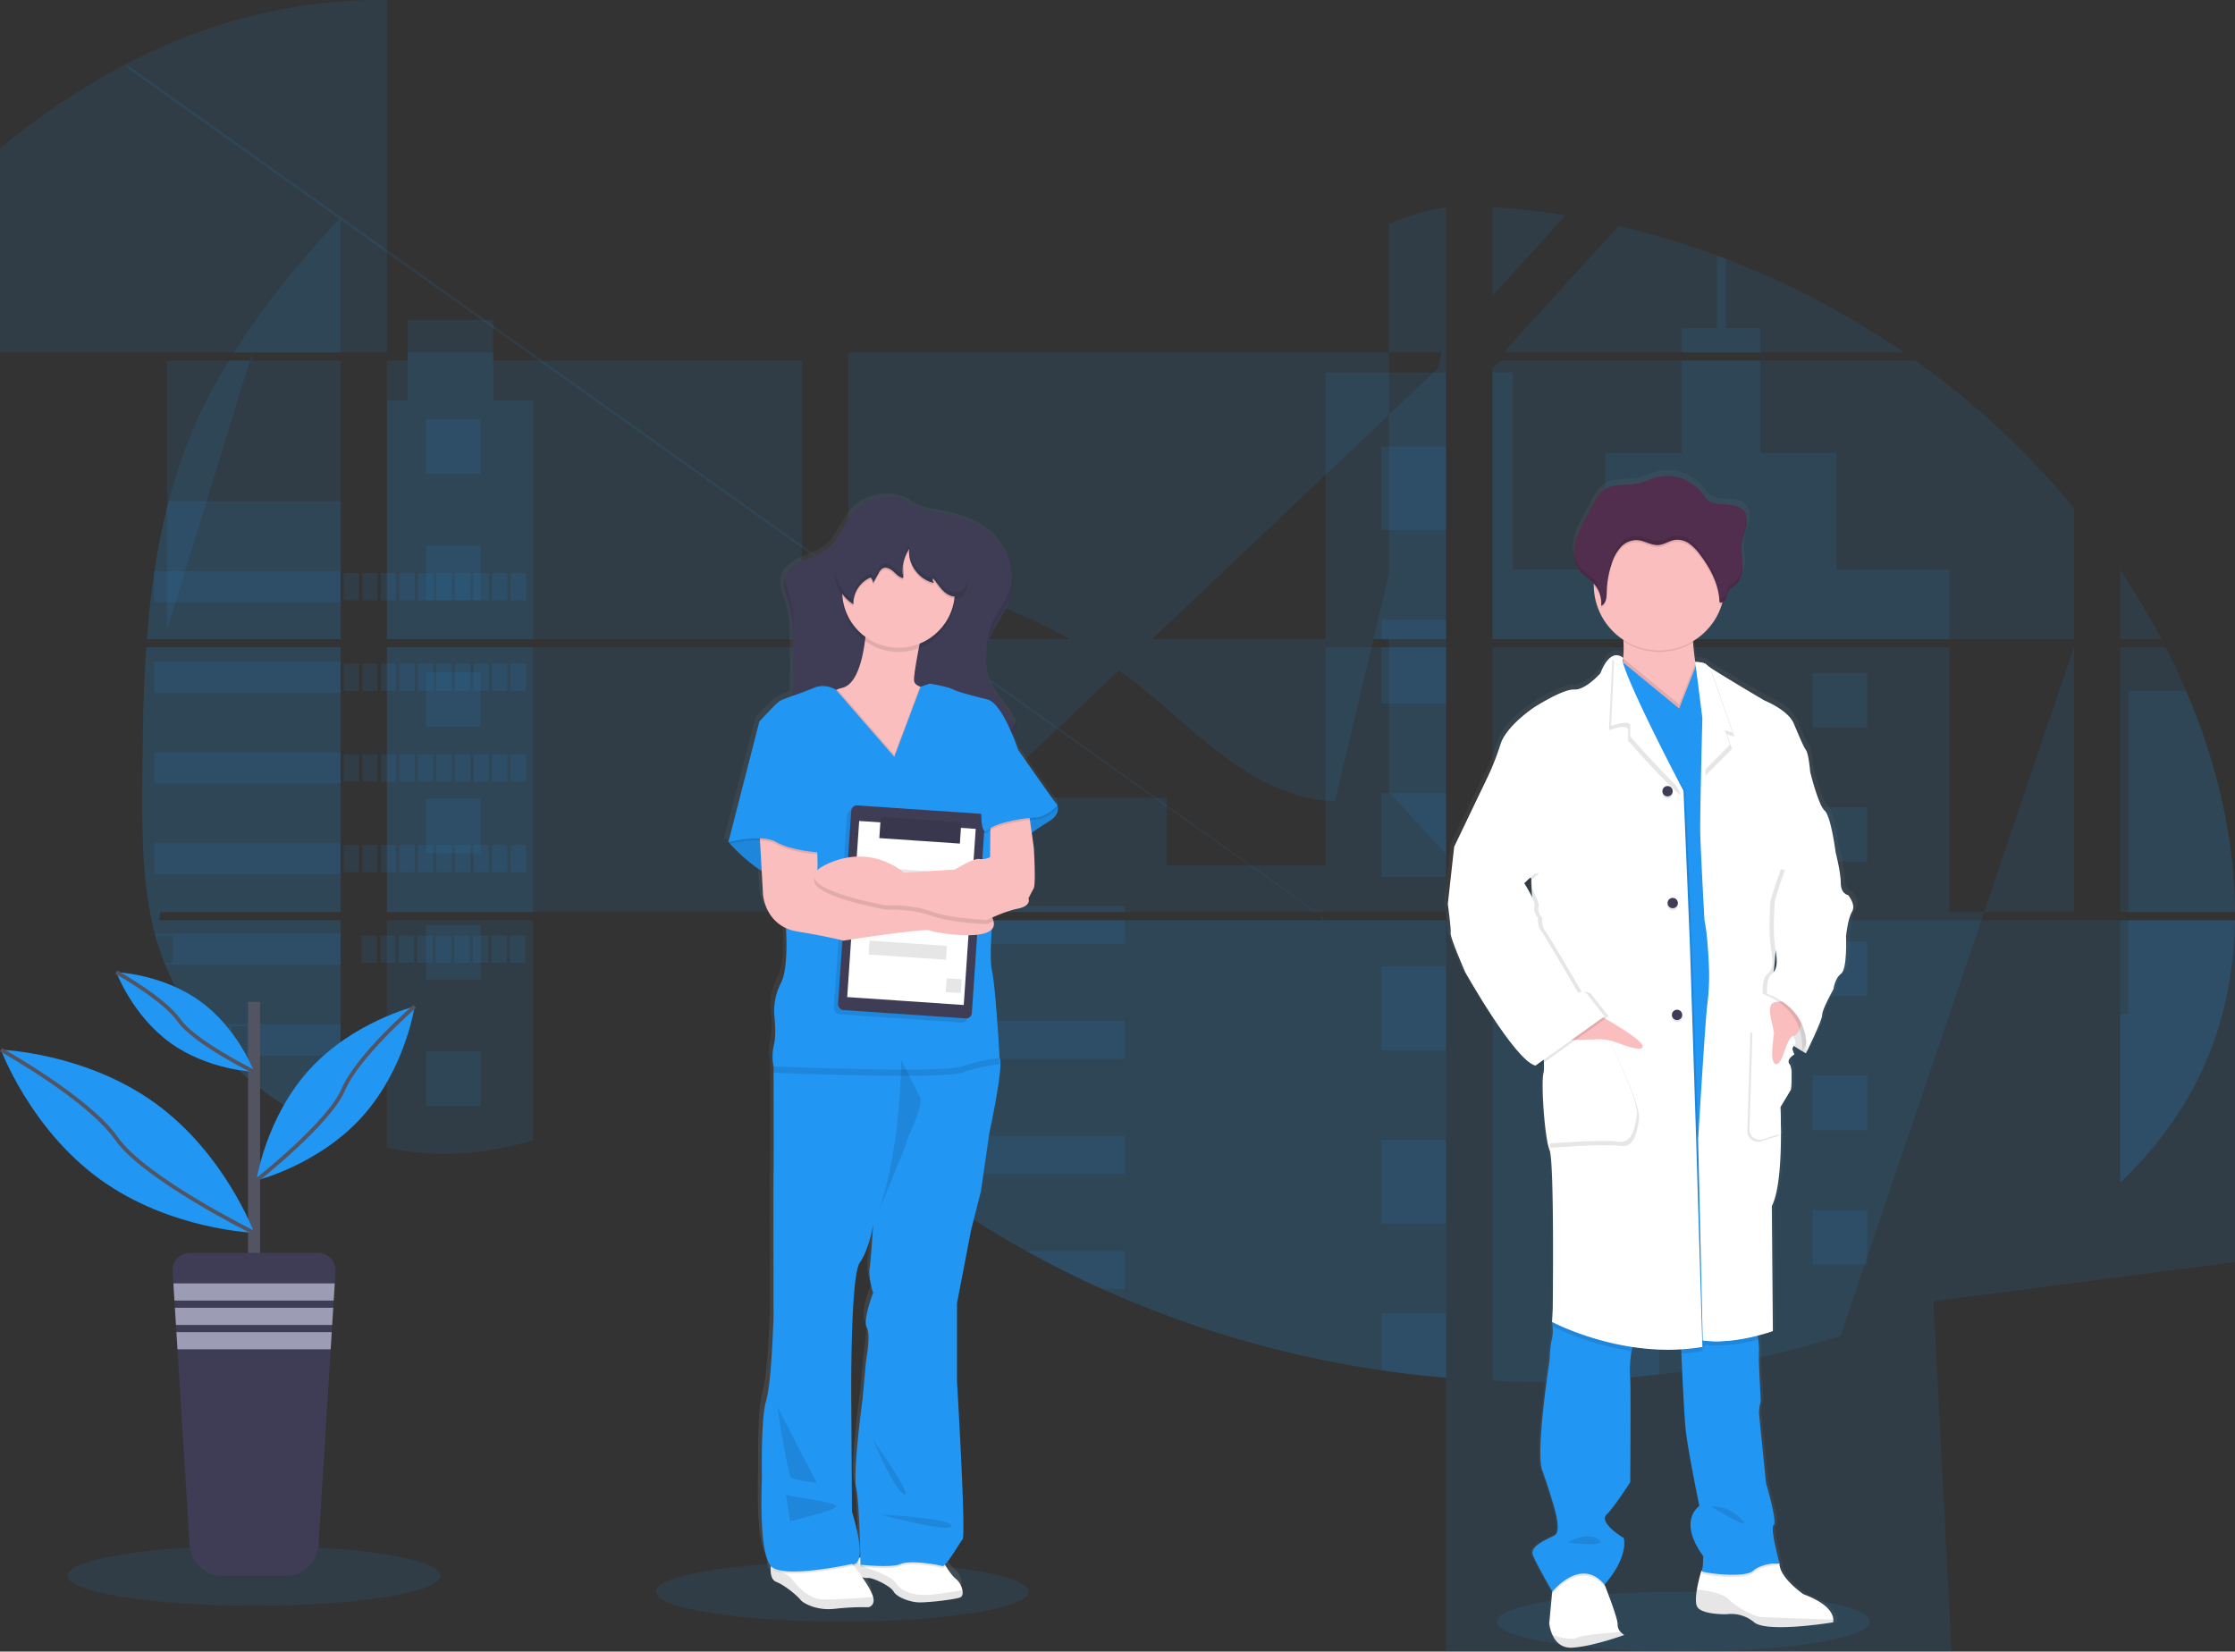 <svg width="1167.61" height="862.87" xmlns="http://www.w3.org/2000/svg" xmlns:xlink="http://www.w3.org/1999/xlink" data-name="Layer 1">
 <rect width="100%" height="100%" fill="#333333" stroke="none"/>
 <defs>
  <linearGradient y2="0" x2="0.5" y1="1" x1="0.5" id="cb66075b-2ebe-455c-893b-1def13a8d59c">
   <stop stop-opacity="0.25" stop-color="gray" offset="0"/>
   <stop stop-opacity="0.12" stop-color="gray" offset="0.54"/>
   <stop stop-opacity="0.1" stop-color="gray" offset="1"/>
  </linearGradient>
  <linearGradient xlink:href="#cb66075b-2ebe-455c-893b-1def13a8d59c" y2="264.07" x2="878.34" y1="879.41" x1="878.34" id="b7415561-023b-44da-badb-9b3453976a8a"/>
 </defs>
 <title>doctors</title>
 <g>
  <title>background</title>
  <rect fill="none" id="canvas_background" height="818" width="1317" y="-1" x="-1"/>
 </g>
 <g>
  <title>Layer 1</title>
  <path id="svg_1" opacity="0.1" fill="#2196f3" d="m76.42,338.2l101.48,0l0,138.33l-94.06,0c-0.24,1.43 -0.48,2.85 -0.75,4.28l94.81,0l0,111.54c-0.16,0 -0.32,-0.12 -0.47,-0.18q-4,-1.59 -8,-3.37c-0.57,-0.26 -1.13,-0.53 -1.71,-0.78q-4,-1.89 -8,-4c-0.93,-0.49 -1.86,-1 -2.77,-1.52a166.43,166.43 0 0 1 -39.9,-31.06c-0.35,-0.33 -0.67,-0.69 -1,-1c-1.62,-1.76 -3.21,-3.54 -4.75,-5.36c-0.58,-0.67 -1.14,-1.35 -1.71,-2c-1.82,-2.22 -3.58,-4.52 -5.28,-6.83c-0.26,-0.35 -0.5,-0.69 -0.75,-1a147.72,147.72 0 0 1 -17.2,-31.1c-0.14,-0.33 -0.27,-0.69 -0.4,-1c-1.38,-3.5 -2.63,-7.05 -3.71,-10.67c-0.46,-1.51 -0.91,-3 -1.29,-4.57c-0.14,-0.45 -0.25,-0.91 -0.37,-1.36c-5.62,-22.15 -6.27,-45.17 -6.27,-68.08q0,-4 0,-8q0.12,-14.03 0.33,-28.03q0.08,-3.6 0.15,-7.23q0.21,-9.19 0.6,-18.42c0.06,-1.7 0.14,-3.41 0.23,-5.1q0.06,-1.47 0.15,-2.94q0.27,-5.31 0.64,-10.55z"/>
  <path id="svg_2" opacity="0.1" fill="#2196f3" d="m177.9,184.18l-55.67,0a423.75,423.75 0 0 1 29.61,-40.74c8.28,-10.16 17,-20.06 26.06,-29.6l0,70.34z"/>
  <path id="svg_3" opacity="0.1" fill="#2196f3" d="m177.9,188.44l0,145.48l-101.16,0c0,-0.42 0.06,-0.85 0.1,-1.27c0.09,-1.15 0.18,-2.29 0.28,-3.44c0.1,-1.34 0.23,-2.68 0.36,-4s0.26,-2.92 0.42,-4.37s0.29,-2.92 0.45,-4.37s0.32,-2.9 0.5,-4.34s0.34,-2.9 0.54,-4.34c0.15,-1.19 0.3,-2.39 0.47,-3.59c0.23,-1.69 0.47,-3.38 0.72,-5.06c0,-0.26 0.08,-0.51 0.12,-0.76a348.93,348.93 0 0 1 7.44,-36.52a270.41,270.41 0 0 1 12.55,-37a277.87,277.87 0 0 1 18.88,-36.42l58.33,0z"/>
  <path id="svg_4" opacity="0.1" fill="#2196f3" d="m202.14,338.2l0,138.33l216.76,0l0,-138.33l-216.76,0zm216.76,142.61l0,118.8c1.24,0.25 2.46,0.5 3.69,0.71c1.65,0.32 3.31,0.61 5,0.86l1,0.14c0.66,0.11 1.33,0.2 2,0.28c1.67,0.24 3.34,0.42 5,0.58c0.78,0.08 1.59,0.14 2.38,0.21l1.93,0.14l0,0c1.05,0.08 2.09,0.14 3.13,0.18c0.64,0 1.28,0.05 1.93,0.07s1,0 1.52,0l1.89,0c0.86,0 1.72,0 2.57,0l1.1,0c0.86,0 1.72,0 2.57,-0.08l0.05,0c0.6,0 1.19,0 1.79,-0.07a4.38,4.38 0 0 0 0.51,0c0.5,0 1,0 1.48,-0.06a2.09,2.09 0 0 1 0.34,0c1.11,-0.07 2.23,-0.16 3.36,-0.26s2.2,-0.22 3.33,-0.34l2.27,-0.28a199.13,199.13 0 0 0 27.45,-5.84c20.23,-5.64 40,-13.53 60.22,-19.3c26.12,-7.45 55,-11.12 80.24,-2.05l0,-93.69l-216.75,0zm-216.75,-296.63l0,-184.16a278.53,278.53 0 0 0 -70.42,8.25c-54.89,13.79 -104.18,43.7 -146.34,81.9l0,94l227.66,0l0,4.27l-10.91,0l0,145.48l216.76,0l0,-145.48l-161.22,0l0,-4.28l-55.53,0.02zm495.23,234.42c-13.58,-0.48 -27.08,-4.77 -39.3,-11.42c-23.34,-12.69 -42,-32.31 -62.84,-48.85c-43.3,-34.47 -97,-55.28 -152.09,-60.44l0,-113.71l309.41,0l0.77,-0.81l-55.95,235.23zm28.19,-5l29.89,32.81l0,-338.07c-10.06,1.27 -18.82,4.22 -29.89,8.59l0,296.67zm29.89,512.14l0,-444.93l-63.74,0c-0.16,-0.63 -0.34,-1.27 -0.54,-1.91c0.19,0.64 0.36,1.28 0.53,1.91l-248.56,0l0,107.24c2.36,1.75 4.69,3.6 7,5.46l0,0q3.74,3.06 7.43,6.19l2.48,2.05c1.19,1 2.4,2 3.6,2.95q3.61,2.91 7.27,5.76q1.83,1.44 3.68,2.83a502.09,502.09 0 0 0 61.64,40.31c4.82,2.69 9.69,5.28 14.59,7.81q4.89,2.52 9.85,4.94q7.44,3.63 15,7s0,0 0,0a550.6,550.6 0 0 0 146,42.52q16.78,2.47 33.71,3.9l0,-90.68l1,0l-0.94,296.65zm-313.25,-440.65l0,-151.17l313.25,0l0,-145.48l-313.25,296.65zm313.25,590.39l0,-598.95l0,0l0,-138.33l0,737.28zm24.24,-230.06l0,-690.98l38.14,-41.87q-18.96,-3.13 -38.14,-4.43l0,737.28zm-24.24,460.12l0,-829.01l327.99,0l0,-138.33l-327.99,967.34zm302.68,301.88l1.07,-159.27l-279.51,0l0,-726.77a547.32,547.32 0 0 0 58.7,-0.71l0,0l0.34,0q14,-0.9 27.87,-2.56l0.21,0a512.49,512.49 0 0 0 143.23,-38.26m132,-318.93q-1.73,-4 -3.55,-8c-2.26,-5 -4.64,-9.86 -7.1,-14.71l-23.7,0l0,138.32l59.91,0c-0.05,-39.18 -9.97,-79.18 -25.56,-115.61zm-34.35,119.89l0,137c16.87,-16.17 31.14,-34.68 41.4,-55.84c12.35,-25.49 18,-53.07 18.47,-81.17l-59.87,0.01zm0,-182.92l0,36l21.48,0a391.16,391.16 0 0 0 -21.48,-36zm-206,-162.6c-1.58,-0.61 -3.17,-1.22 -4.76,-1.8a432.15,432.15 0 0 0 -51.3,-15.42l-58.38,64.06l0,0l-1.14,1.23l0.75,0.81l207.78,0a443.9,443.9 0 0 0 -92.95,-48.88zm99.05,53.15l-216.79,0l-4.26,3.89l0,141.59l37.35,0a0.05,0.05 0 0 0 0,0l0,0l266.4,0l0,-68.6a432.49,432.49 0 0 0 -82.7,-76.88z"/>
  <path id="svg_5" opacity="0.1" fill="#2196f3" d="m177.9,261.83l0,72.09l-101.16,0c0,-0.42 0.06,-0.85 0.1,-1.27c0.09,-1.15 0.18,-2.29 0.28,-3.44c0.1,-1.34 0.23,-2.68 0.36,-4s0.26,-2.92 0.42,-4.37s0.29,-2.92 0.45,-4.37s0.32,-2.9 0.5,-4.34s0.34,-2.9 0.54,-4.34c0.15,-1.19 0.3,-2.39 0.47,-3.59c0.23,-1.69 0.47,-3.38 0.72,-5.06c0,-0.26 0.08,-0.51 0.12,-0.76a348.93,348.93 0 0 1 7.44,-36.52l89.76,-0.03z"/>
  <path id="svg_6" opacity="0.1" fill="#2196f3" d="m76.42,338.2l101.48,0l0,138.33l-94.06,0c-0.24,1.43 -0.48,2.85 -0.75,4.28l94.81,0l0,111.54c-0.16,0 -0.32,-0.12 -0.47,-0.18q-4,-1.59 -8,-3.37c-0.57,-0.26 -1.13,-0.53 -1.71,-0.78q-4,-1.89 -8,-4c-0.93,-0.49 -1.86,-1 -2.77,-1.52a166.43,166.43 0 0 1 -39.9,-31.06c-0.35,-0.33 -0.67,-0.69 -1,-1c-1.62,-1.76 -3.21,-3.54 -4.75,-5.36c-0.58,-0.67 -1.14,-1.35 -1.71,-2c-1.82,-2.22 -3.58,-4.52 -5.28,-6.83c-0.26,-0.35 -0.5,-0.69 -0.75,-1a147.72,147.72 0 0 1 -17.2,-31.1c-0.14,-0.33 -0.27,-0.69 -0.4,-1c-1.38,-3.5 -2.63,-7.05 -3.71,-10.67c-0.46,-1.51 -0.91,-3 -1.29,-4.57c-0.14,-0.45 -0.25,-0.91 -0.37,-1.36c-5.62,-22.15 -6.27,-45.17 -6.27,-68.08q0,-4 0,-8q0.12,-14.03 0.33,-28.03q0.08,-3.6 0.15,-7.23q0.21,-9.19 0.6,-18.42c0.06,-1.7 0.14,-3.41 0.23,-5.1q0.06,-1.47 0.15,-2.94q0.27,-5.31 0.64,-10.55z"/>
  <polygon id="svg_7" opacity="0.1" fill="#2196f3" points="278.44 209.28 278.44 333.92 202.13 333.92 202.13 209.28 213.01 209.28 213.01 167.08 257.67 167.08 257.67 209.28 278.44 209.28"/>
  <rect id="svg_8" opacity="0.1" fill="#2196f3" height="138.33" width="76.3" y="338.19" x="202.13"/>
  <path id="svg_9" opacity="0.1" fill="#2196f3" d="m202.14,480.81l76.3,0l0,115a197.64,197.64 0 0 1 -27.45,5.83c-0.76,0.11 -1.51,0.2 -2.27,0.28c-1.12,0.13 -2.23,0.25 -3.34,0.35l-3.35,0.27l-0.34,0l-1.48,0.08l-0.51,0c-0.6,0 -1.19,0.07 -1.79,0.08l-0.05,0c-0.86,0 -1.71,0.06 -2.57,0.08l-1.1,0c-0.85,0 -1.7,0 -2.57,0l-1.88,0l-1.53,0c-0.65,0 -1.29,0 -1.94,-0.08q-1.54,-0.06 -3.12,-0.18l0,0l-1.93,-0.14c-0.8,-0.06 -1.6,-0.14 -2.39,-0.22q-2.52,-0.22 -5,-0.57l-2,-0.28l-1,-0.14c-1.67,-0.25 -3.33,-0.53 -5,-0.85c-1.24,-0.22 -2.46,-0.47 -3.69,-0.73l0,-118.78z"/>
  <rect id="svg_10" opacity="0.1" fill="#2196f3" height="139.35" width="62.92" y="194.56" x="692.53"/>
  <polygon id="svg_11" opacity="0.1" fill="#2196f3" points="755.46 338.19 755.46 476.53 443.15 476.53 443.15 416.86 609.5 416.86 609.5 452.06 692.53 452.06 692.53 338.19 755.46 338.19"/>
  <path id="svg_12" opacity="0.1" fill="#2196f3" d="m756.45,629.14c-0.33,0 -0.66,0 -1,-0.06l0,90.75q-16.91,-1.39 -33.7,-3.89a551.33,551.33 0 0 1 -146.06,-42.5q-20.13,-9.08 -39.44,-19.79a503.91,503.91 0 0 1 -61.63,-40.31q-7.38,-5.64 -14.54,-11.53c-3.31,-2.74 -6.59,-5.54 -9.93,-8.25c-2.3,-1.87 -4.63,-3.72 -7,-5.48l0,-107.27l248.56,0c-0.18,-0.64 -0.34,-1.27 -0.52,-1.91c0.19,0.64 0.37,1.27 0.53,1.91l63.74,0l0,148.26c0.33,0.01 0.66,0.04 0.99,0.07z"/>
  <path id="svg_13" opacity="0.1" fill="#2196f3" d="m919.56,184.18l-41,0l0,-12.74l18.37,0l0,-37.95q2.39,0.88 4.76,1.8l0,36.15l17.86,0l0.01,12.74z"/>
  <path id="svg_14" opacity="0.1" fill="#2196f3" d="m1018.35,333.92l-201.3,0a0.13,0.13 0 0 0 0.06,0l-0.09,0l-37.32,0l0,-139.35l10.58,0l0,103l48.34,0l0,-61l39.95,0l0,-48.13l41,0l0,48.16l39.93,0l0,61l58.86,0l-0.01,36.32z"/>
  <path id="svg_15" opacity="0.1" fill="#2196f3" d="m779.7,338.2l0,138.33l238.66,0l0,-138.33l-238.66,0zm542.07,301.15l0.34,-109.5l-65.09,0l0,-49l-477.32,0l0,240.53a547.32,547.32 0 0 0 58.7,-0.71l0,0l0.34,0q14,-0.9 27.87,-2.56l0.21,0a512.49,512.49 0 0 0 143.23,-38.26"/>
  <path id="svg_16" opacity="0.1" fill="#2196f3" d="m1111.9,480.81l55.67,0c-0.48,28.09 -6.12,55.68 -18.47,81.16c-10.26,21.17 -24.53,39.68 -41.4,55.85l0,-88l4.2,0l0,-49.01z"/>
  <path id="svg_17" opacity="0.1" fill="#2196f3" d="m1167.61,476.53l-55.71,0l0,-115.61l30.15,0c15.59,36.43 25.51,76.43 25.56,115.61z"/>
  <rect id="svg_18" opacity="0.1" fill="#2196f3" height="43.69" width="33.71" y="233.3" x="721.75"/>
  <rect id="svg_19" opacity="0.1" fill="#2196f3" height="10.06" width="33.71" y="323.86" x="721.75"/>
  <rect id="svg_20" opacity="0.1" fill="#2196f3" height="29.35" width="33.71" y="338.19" x="721.75"/>
  <rect id="svg_21" opacity="0.1" fill="#2196f3" height="43.69" width="33.71" y="414.42" x="721.75"/>
  <rect id="svg_22" opacity="0.1" fill="#2196f3" height="43.69" width="33.71" y="504.98" x="721.75"/>
  <path id="svg_23" opacity="0.1" fill="#2196f3" d="m755.46,629.07c0.33,0 0.66,0 1,0.07c-0.33,0 -0.66,0 -1,-0.06l0,10.15l-33.71,0l0,-43.69l33.71,0l0,33.53z"/>
  <path id="svg_24" opacity="0.1" fill="#2196f3" d="m755.46,686.09l0,33.74q-16.92,-1.39 -33.71,-3.89l0,-29.85l33.71,0z"/>
  <rect id="svg_25" opacity="0.1" fill="#2196f3" height="3.21" width="144.47" y="473.32" x="443.15"/>
  <rect id="svg_26" opacity="0.1" fill="#2196f3" height="12.3" width="144.47" y="480.8" x="443.15"/>
  <rect id="svg_27" opacity="0.1" fill="#2196f3" height="19.78" width="144.47" y="533.42" x="443.15"/>
  <path id="svg_28" opacity="0.1" fill="#2196f3" d="m587.62,593.52l0,19.78l-113,0q-7.38,-5.62 -14.54,-11.54c-3.32,-2.73 -6.6,-5.53 -9.93,-8.24l137.47,0z"/>
  <path id="svg_29" opacity="0.1" fill="#2196f3" d="m587.62,653.61l0,19.83l-11.93,0q-20.13,-9.08 -39.44,-19.79l51.37,-0.04z"/>
  <rect id="svg_30" opacity="0.1" fill="#2196f3" height="28.44" width="28.44" y="351.6" x="838.4"/>
  <rect id="svg_31" opacity="0.1" fill="#2196f3" height="28.44" width="28.44" y="219.09" x="222.62"/>
  <rect id="svg_32" opacity="0.1" fill="#2196f3" height="28.44" width="28.44" y="285.15" x="222.62"/>
  <rect id="svg_33" opacity="0.1" fill="#2196f3" height="28.44" width="28.44" y="351.21" x="222.62"/>
  <rect id="svg_34" opacity="0.1" fill="#2196f3" height="28.44" width="28.44" y="417.26" x="222.62"/>
  <rect id="svg_35" opacity="0.1" fill="#2196f3" height="28.44" width="28.44" y="483.32" x="222.62"/>
  <rect id="svg_36" opacity="0.1" fill="#2196f3" height="28.44" width="28.44" y="549.38" x="222.62"/>
  <rect id="svg_37" opacity="0.1" fill="#2196f3" height="28.44" width="28.44" y="351.6" x="946.97"/>
  <rect id="svg_38" opacity="0.1" fill="#2196f3" height="28.44" width="28.44" y="421.75" x="838.4"/>
  <rect id="svg_39" opacity="0.1" fill="#2196f3" height="28.44" width="28.44" y="421.75" x="946.97"/>
  <rect id="svg_40" opacity="0.1" fill="#2196f3" height="28.44" width="28.44" y="491.89" x="838.4"/>
  <rect id="svg_41" opacity="0.1" fill="#2196f3" height="28.44" width="28.44" y="491.89" x="946.97"/>
  <rect id="svg_42" opacity="0.1" fill="#2196f3" height="28.44" width="28.44" y="562.04" x="838.4"/>
  <rect id="svg_43" opacity="0.1" fill="#2196f3" height="28.44" width="28.44" y="562.04" x="946.97"/>
  <rect id="svg_44" opacity="0.1" fill="#2196f3" height="28.44" width="28.44" y="632.19" x="838.4"/>
  <rect id="svg_45" opacity="0.1" fill="#2196f3" height="28.44" width="28.44" y="632.19" x="946.97"/>
  <polygon id="svg_46" opacity="0.1" fill="#2196f3" points="838.4 720.67 838.4 702.33 866.83 702.33 866.83 718.06 838.4 720.67"/>
  <path id="svg_47" opacity="0.1" fill="#2196f3" d="m80.58,298.35l0,16.27l97.32,0l0,-16.27l-97.32,0zm107.01,15.25l-8,0l0,-14.22l8,0l0,14.22zm9.69,0l-8,0l0,-14.22l8,0l0,14.22zm9.67,0l-8,0l0,-14.22l8,0l0,14.22zm9.69,0l-8,0l0,-14.22l8,0l0,14.22zm9.68,0l-8,0l0,-14.22l8,0l0,14.22zm9.69,0l-8,0l0,-14.22l8,0l0,14.22zm9.69,0l-8,0l0,-14.22l8,0l0,14.22zm9.68,0l-8,0l0,-14.22l8,0l0,14.22zm9.68,0l-8,0l0,-14.22l8,0l0,14.22zm9.69,0l-8,0l0,-14.22l8,0l0,14.22z"/>
  <path id="svg_48" opacity="0.1" fill="#2196f3" d="m80.58,345.71l0,16.27l97.32,0l0,-16.27l-97.32,0zm107.01,15.25l-8,0l0,-14.22l8,0l0,14.22zm9.69,0l-8,0l0,-14.22l8,0l0,14.22zm9.67,0l-8,0l0,-14.22l8,0l0,14.22zm9.69,0l-8,0l0,-14.22l8,0l0,14.22zm9.68,0l-8,0l0,-14.22l8,0l0,14.22zm9.69,0l-8,0l0,-14.22l8,0l0,14.22zm9.69,0l-8,0l0,-14.22l8,0l0,14.22zm9.68,0l-8,0l0,-14.22l8,0l0,14.22zm9.68,0l-8,0l0,-14.22l8,0l0,14.22zm9.69,0l-8,0l0,-14.22l8,0l0,14.22z"/>
  <path id="svg_49" opacity="0.1" fill="#2196f3" d="m80.58,393.08l0,16.26l97.32,0l0,-16.26l-97.32,0zm107.01,15.23l-8,0l0,-14.22l8,0l0,14.22zm9.69,0l-8,0l0,-14.22l8,0l0,14.22zm9.67,0l-8,0l0,-14.22l8,0l0,14.22zm9.69,0l-8,0l0,-14.22l8,0l0,14.22zm9.68,0l-8,0l0,-14.22l8,0l0,14.22zm9.69,0l-8,0l0,-14.22l8,0l0,14.22zm9.69,0l-8,0l0,-14.22l8,0l0,14.22zm9.68,0l-8,0l0,-14.22l8,0l0,14.22zm9.68,0l-8,0l0,-14.22l8,0l0,14.22zm9.69,0l-8,0l0,-14.22l8,0l0,14.22z"/>
  <path id="svg_50" opacity="0.1" fill="#2196f3" d="m80.58,440.44l0,16.26l97.32,0l0,-16.26l-97.32,0zm107.01,15.24l-8,0l0,-14.24l8,0l0,14.24zm9.69,0l-8,0l0,-14.24l8,0l0,14.24zm9.67,0l-8,0l0,-14.24l8,0l0,14.24zm9.69,0l-8,0l0,-14.24l8,0l0,14.24zm9.68,0l-8,0l0,-14.24l8,0l0,14.24zm9.69,0l-8,0l0,-14.24l8,0l0,14.24zm9.69,0l-8,0l0,-14.24l8,0l0,14.24zm9.68,0l-8,0l0,-14.24l8,0l0,14.24zm9.68,0l-8,0l0,-14.24l8,0l0,14.24zm9.69,0l-8,0l0,-14.24l8,0l0,14.24z"/>
  <path id="svg_51" opacity="0.1" fill="#2196f3" d="m81.05,487.78c0.38,1.54 0.83,3.06 1.29,4.57l0,-3.54l8,0l0,14.21l-4.29,0c0.12,0.34 0.25,0.69 0.39,1l91.5,0l0,-16.24l-96.89,0zm115.89,15.24l-8,0l0,-14.21l8,0l0,14.21zm9.67,0l-8,0l0,-14.21l8,0l0,14.21zm9.69,0l-8,0l0,-14.21l8,0l0,14.21zm9.68,0l-8,0l0,-14.21l8,0l0,14.21zm9.69,0l-8,0l0,-14.21l8,0l0,14.21zm9.69,0l-8,0l0,-14.21l8,0l0,14.21zm9.68,0l-8,0l0,-14.21l8,0l0,14.21zm9.68,0l-8,0l0,-14.21l8,0l0,14.21zm9.69,0l-8,0l0,-14.21l8,0l0,14.21z"/>
  <path id="svg_52" opacity="0.1" fill="#2196f3" d="m103.59,535.14c0.26,0.32 0.5,0.68 0.75,1l5.29,0l0,6.83l1.71,2l0,-8.87l8,0l0,14.34l-3.29,0c0.32,0.33 0.63,0.68 1,1l60.83,0l0,-16.3l-74.29,0zm25.46,15.3l-8,0l0,-14.28l8,0l0,14.28zm9.69,-14.28l-8,0l0,0l8,0zm9.69,0l-8,0l0,0l8,0zm9.68,0l-8,0l0,0l8,0zm9.68,0l-8,0l0,0l8,0zm9.69,0l-8,0l0,0l8,0z"/>
  <path id="svg_53" opacity="0.1" fill="#2196f3" d="m156.98,582.5c0.92,0.52 1.85,1 2.78,1.51l0,-0.5l8,0l0,4.51c0.58,0.25 1.13,0.52 1.7,0.78l0,-5.29l8,0l0,8.66a3.26,3.26 0 0 0 0.47,0.17l0,-9.84l-20.95,0z"/>
  <path id="svg_54" opacity="0.1" fill="#2196f3" d="m817.05,333.92l0,0a0.05,0.05 0 0 0 0,0zm-61.6,295.15l0,0l1,0l-1,0zm-65.27,-150.17c0.19,0.64 0.36,1.28 0.53,1.91l0,0c0.85,-0.63 0.67,-1.27 0.47,-1.91l-1,0zm191.14,5.19l0,0a0.05,0.05 0 0 0 0,0zm-794.14,-154.93l0,-140.72l44.67,0l0,-4.28l-44.67,145zm1291.88,744.82l0,0l1,0l-1,0zm-1312.49,-1039.99c0.19,0.64 0.36,1.28 0.53,1.91l0,0c624.46,444.28 624.28,443.64 624.08,443l-624.61,-444.91zm814.75,450.1l0,0a0.05,0.05 0 0 0 0,0zm-187.47,440.13l0,0l1,0l-1,0zm-3.67,-445.32c0.19,0.64 0.36,1.28 0.53,1.91l0,0c0.85,-0.63 0.67,-1.27 0.47,-1.91l-1,0z"/>
  <ellipse id="svg_55" opacity="0.1" fill="#2196f3" ry="15.65" rx="97.44" cy="847.22" cx="879.43"/>
  <ellipse id="svg_56" opacity="0.1" fill="#2196f3" ry="15.65" rx="97.44" cy="831.57" cx="439.97"/>
  <path id="svg_57" fill="url(#cb66075b-2ebe-455c-893b-1def13a8d59c)" d="m552.15,417.75a0.53,0.53 0 0 0 -0.15,-0.26c-1.49,-1.47 -20.49,-28.34 -20.49,-28.34s-1,-3 -2.62,-6.9a6.86,6.86 0 0 0 1.15,-2.25a7.72,7.72 0 0 0 0.19,-1.05c0,-0.11 0.08,-0.2 0.11,-0.31a7.59,7.59 0 0 0 -0.1,-4.12a7.12,7.12 0 0 1 -0.41,1a16.72,16.72 0 0 0 -1.5,-3.34c-2.52,-4.34 -6.12,-8 -8.77,-12.23a33.09,33.09 0 0 1 -4.51,-21.96c0,0.39 0,0.79 0,1.18a34.24,34.24 0 0 1 0.6,-4.5a31.22,31.22 0 0 1 1.67,-4.94c2.38,-5.45 6.23,-10.2 8.57,-15.67a29.7,29.7 0 0 0 1.78,-5.73a32.1,32.1 0 0 0 0.89,-10.05c0,0.8 -0.13,1.6 -0.25,2.39a32.55,32.55 0 0 0 -9.19,-21.67c-8.17,-8.21 -19.9,-11.4 -31.12,-13.08a28.51,28.51 0 0 1 -13.1,-5c-4.31,-2.79 -9.88,-3.46 -14.92,-2.85a24.61,24.61 0 0 0 -15.19,7.51c-5.33,5.86 -7.64,14.16 -13.86,19.1c-3.77,3 -8.55,4.4 -12.94,6.44s-8.54,5 -9.95,9.38c0,0 0,-0.06 0,-0.09l0,0.25l-0.06,0.16c-1.46,5.18 1.36,10.45 2.83,15.62c1.53,5.35 1.63,11 1.71,16.53c0.11,6.76 0.21,13.53 0.1,20.3c-0.05,2.66 -0.14,5.35 -0.34,8a41.92,41.92 0 0 0 -6.87,2.76c-2.24,1.46 -10.62,10.51 -10.62,10.51l-16.39,62.62l0.22,0.25l-0.22,0.85l0.83,-0.19c2.32,2.5 9.25,9.62 16.73,14.06l0.7,12.28s0.84,12.32 12.17,17.41c0.26,4.27 1.07,21.61 -2.68,28.48a32,32 0 0 0 -3.54,16.28s1.31,10.42 -0.18,15.9a26,26 0 0 0 -0.19,11.16l0,0s0,1.21 0,3.29c0,11.09 0.13,46.63 0,50.65c-0.19,4.75 0,75 0,75s-0.93,35.11 -3.91,44.62s-2.23,41 -2.23,41s-1.87,37.51 4.74,44.91c0,0.33 -0.06,0.67 -0.07,1c0,0.15 0,0.32 0,0.47c-0.08,2.85 0.47,5.88 2.92,6.81c5,1.92 11.61,7.68 12.86,9.33s8.52,5.76 18,4.66a135.5,135.5 0 0 1 17.89,-0.82l0,0s3.74,-0.68 2.53,-5.33l0,0s0,0 0,0c-0.78,-2.9 -3.7,-7.36 -5.78,-10.29c0.38,0.1 0.75,0.18 1.1,0.25l0.36,0.07l0.28,0a3.8,3.8 0 0 0 0.46,0l0.2,0a3.43,3.43 0 0 0 0.56,0l0,0c2.51,-0.24 11.87,4.12 13.54,7s7.56,5.07 12,5.62c2.64,0.32 9.3,-0.22 14.89,-0.94a54.83,54.83 0 0 0 8.34,-1.52c1.32,-0.5 1.6,-2.1 1.22,-3.9l0,0a10.15,10.15 0 0 0 -3.46,-5.84c-1.62,-1.15 -3.76,-4.18 -5.34,-6.66l-0.42,-0.67c2.79,-2.66 7.83,-11.36 9.36,-13.16c1.86,-2.19 -3,-82.28 -3,-82.28l0,-40.15l7.45,-38l5.21,-20.11l4.47,-30.36s7.82,-35.46 5.41,-38.94l0,0c0,-0.07 -2,-36.58 -4.1,-45.35c-0.91,-3.91 -0.68,-12.71 -0.14,-21.27a4.2,4.2 0 0 0 1,-4.38a9.1,9.1 0 0 0 -0.58,-1.49c0,-0.15 0,-0.31 0,-0.46a68.86,68.86 0 0 1 13.47,-4.58c7.45,-1.46 5.59,-5.3 5.59,-5.3s1.68,-3.29 2.79,-5.3s0.19,-19.75 0,-21.21c-0.07,-0.59 -0.53,-3.85 -1.06,-7.55c2.39,-1.7 5.5,-3.81 8.89,-5.81c6.45,-3.82 5,-7.85 4.47,-8.9zm-97.2,253.53s-5.59,14.26 -3.35,17.91s-0.37,17.2 -0.37,17.2l-1.87,20.11s-5.21,37.3 -3.35,46.07c1.46,6.88 2,27.43 2.17,36l0,0a2.53,2.53 0 0 0 -0.37,0.18l-0.25,0.13c0.86,-3.37 0.5,-10.19 -3.77,-23.91l-0.36,-56.67s-0.66,-65.46 4.51,-72.78s7,-19.75 7,-19.75s-1.12,17.93 -1.85,22.68s1.86,12.83 1.86,12.83zm-10.41,140.86c-0.05,0.12 -0.11,0.24 -0.15,0.35l-0.28,-0.36a2.94,2.94 0 0 0 0.43,0.01z"/>
  <path id="svg_58" fill="#fff" d="m501.55,834.6c-2.89,1.11 -18.56,3 -22.94,2.47s-10.18,-2.75 -11.83,-5.65s-10.9,-7.28 -13.38,-7a9,9 0 0 1 -3,-0.42a36.93,36.93 0 0 1 -5,-1.92a9.28,9.28 0 0 1 0.11,-3.8a6.09,6.09 0 0 1 0.22,-0.74a6.61,6.61 0 0 1 3.36,-3.74l0.36,-0.17a10.17,10.17 0 0 1 2.16,-0.66c7.86,-1.51 40.29,1.52 40.29,1.52s0.91,1.63 2.16,3.65c1.56,2.5 3.68,5.55 5.28,6.7a10.25,10.25 0 0 1 3.41,5.88c0.38,1.77 0.1,3.39 -1.2,3.88z"/>
  <path id="svg_59" opacity="0.1" d="m501.55,834.6c-2.89,1.11 -18.55,3 -22.93,2.47s-10.18,-2.76 -11.84,-5.65s-10.89,-7.28 -13.37,-7s-8,-2.34 -8,-2.34s-0.86,-4 1.64,-6.73l5,3.55s13.38,4.15 15.86,8s7,6 13.53,6.39c4.88,0.32 16.09,-1.58 21.34,-2.53c0.35,1.73 0.08,3.35 -1.23,3.84z"/>
  <path id="svg_60" fill="#fff" d="m453.68,839.7a133.13,133.13 0 0 0 -17.66,0.83c-9.39,1.1 -16.56,-3 -17.81,-4.69s-7.72,-7.4 -12.69,-9.4c-2.43,-0.94 -3,-4 -2.89,-6.86c0,-0.15 0,-0.32 0,-0.47a28,28 0 0 1 0.8,-5.37l38.91,-0.83l3.37,4.57l0.52,0.7l2.05,2.79s0.93,1.22 2.15,3c2.06,3 4.94,7.43 5.71,10.36l0,0c1.23,4.69 -2.46,5.37 -2.46,5.37z"/>
  <path id="svg_61" opacity="0.1" d="m453.68,839.7a133.13,133.13 0 0 0 -17.66,0.83c-9.38,1.1 -16.56,-3 -17.8,-4.69s-7.73,-7.45 -12.7,-9.38c-2.43,-0.94 -3,-4 -2.89,-6.86c2.78,0.65 8.62,2.31 10.91,5.2c3,3.86 8.37,10.35 16,10.76c6.16,0.33 21.16,-0.77 26.66,-1.21c1.18,4.67 -2.52,5.35 -2.52,5.35z"/>
  <path id="svg_62" opacity="0.1" d="m449.05,813.76c-0.45,3.34 -1.84,4.24 -2.84,4.44a1.93,1.93 0 0 1 -0.74,0a2.46,2.46 0 0 1 -0.39,-0.06s-34.94,7.72 -42,1.47a4.89,4.89 0 0 1 -0.5,-0.52a28,28 0 0 1 0.8,-5.37l38.91,-0.83l3.37,4.57a6.61,6.61 0 0 1 3.36,-3.74l0.03,0.04z"/>
  <path id="svg_63" opacity="0.1" d="m494.05,818.1c-0.78,0.86 -1.43,1.35 -1.84,1.18c-1.84,-0.74 -16.92,-3.31 -21.71,-1.1s-21,0.36 -21,0.36s0,-1.92 -0.09,-5a10.17,10.17 0 0 1 2.16,-0.66c7.86,-1.51 40.29,1.52 40.29,1.52s0.95,1.68 2.19,3.7z"/>
  <path id="svg_64" fill="#2196f3" d="m516.87,591.9l-4.42,30.54l-5.14,20.24l-7.36,38.26l0,40.5s4.78,80.58 2.94,82.78s-8.83,14.73 -10.67,14s-16.92,-3.31 -21.71,-1.11s-21,0.37 -21,0.37s-0.37,-31.27 -2.21,-40.1s3.31,-46.36 3.31,-46.36l1.84,-20.23s2.58,-13.62 0.37,-17.3s3.31,-18 3.31,-18s-2.57,-8.11 -1.83,-12.89s1.83,-22.81 1.83,-22.81s-1.83,12.52 -6.94,19.87s-4.46,73.22 -4.46,73.22l0.36,57c9.21,30.18 0,27.23 0,27.23s-34.94,7.73 -42,1.47s-5.04,-45.66 -5.04,-45.66s-0.73,-31.64 2.21,-41.2s3.87,-44.89 3.87,-44.89s-0.19,-70.65 0,-75.42c0.14,-4 0,-39.81 0,-51c0,-2.08 0,-3.31 0,-3.31l4.22,-10.48l50,-6.26l23.92,0s36,8.46 39.72,12.11a0.83,0.83 0 0 1 0.2,0.22c2.41,3.53 -5.32,39.21 -5.32,39.21z"/>
  <path id="svg_65" opacity="0.1" d="m456.16,752.32s11,26.49 16.19,28.33s-16.19,-28.33 -16.19,-28.33z"/>
  <path id="svg_66" opacity="0.1" d="m460.23,791.32s37.14,1.84 36.77,5.89s-36.77,-5.89 -36.77,-5.89z"/>
  <path id="svg_67" opacity="0.1" d="m410.54,780.73c1.47,1.39 28.33,4 26.12,6.54s-23.91,7.48 -23.91,7.48l-2.21,-14.02z"/>
  <path id="svg_68" opacity="0.1" d="m406.13,735.03c0,1.1 5.52,35.32 7,36.79s13.61,2.94 13.61,2.94l-20.61,-39.73z"/>
  <path id="svg_69" fill="#3f3d56" d="m446.18,267.29c-5.27,5.89 -7.55,14.24 -13.69,19.22c-3.73,3 -8.45,4.43 -12.79,6.47s-8.64,5.15 -9.93,9.77c-1.44,5.2 1.34,10.51 2.8,15.71c1.51,5.38 1.6,11 1.69,16.63c0.1,6.81 0.21,13.62 0.09,20.43c-0.18,10.61 -1.06,21.71 -6.69,30.7c20.33,6.47 41.95,7.35 63.27,8.18a63.84,63.84 0 0 0 12.29,-0.31a105.49,105.49 0 0 0 10.47,-2.65a80.28,80.28 0 0 1 20.86,-2.67c3.07,0 6.2,0.19 9.16,-0.61s5.81,-2.85 6.61,-5.81c0.71,-2.66 -0.33,-5.49 -1.69,-7.88c-2.48,-4.36 -6,-8 -8.66,-12.3a33.8,33.8 0 0 1 -2.17,-30.39c2.36,-5.49 6.16,-10.27 8.48,-15.77a33.26,33.26 0 0 0 -6.7,-35.28c-8.07,-8.26 -19.65,-11.46 -30.73,-13.16a27.91,27.91 0 0 1 -12.94,-5c-4.25,-2.8 -9.76,-3.48 -14.74,-2.86a24.06,24.06 0 0 0 -14.99,7.58z"/>
  <g id="svg_70" opacity="0.1">
   <path id="svg_71" d="m518.11,326.01a33.27,33.27 0 0 0 -2.55,15.27a32.7,32.7 0 0 1 2.55,-10.84c2.35,-5.49 6.15,-10.27 8.47,-15.77a31.91,31.91 0 0 0 2.33,-14.52a31.1,31.1 0 0 1 -2.33,10.1c-2.32,5.5 -6.12,10.27 -8.47,15.76z"/>
   <path id="svg_72" d="m414.56,333.73c0.06,3.92 0.12,7.85 0.13,11.77c0,-5.4 -0.05,-10.79 -0.13,-16.18c-0.08,-5.59 -0.18,-11.25 -1.69,-16.64c-1,-3.42 -2.48,-6.89 -3,-10.34c-0.89,4.9 1.64,9.87 3,14.76c1.51,5.34 1.61,11.04 1.69,16.63z"/>
   <path id="svg_73" d="m524.05,382.44c-3,0.81 -6.08,0.63 -9.15,0.61a80.22,80.22 0 0 0 -20.85,2.62a106.2,106.2 0 0 1 -10.47,2.64a63.17,63.17 0 0 1 -12.3,0.32c-20.6,-0.81 -41.49,-1.68 -61.22,-7.57a33.94,33.94 0 0 1 -2,3.8c20.33,6.46 41.95,7.35 63.26,8.18a63.17,63.17 0 0 0 12.3,-0.32a103.41,103.41 0 0 0 10.43,-2.63a80.22,80.22 0 0 1 20.81,-2.65c3.07,0 6.19,0.19 9.15,-0.62s5.81,-2.84 6.61,-5.8a7.94,7.94 0 0 0 -0.1,-4.16c-0.89,2.8 -3.64,4.75 -6.47,5.58z"/>
  </g>
  <path id="svg_74" fill="#fbbebe" d="m494.43,370.59c-0.74,1.66 -3.86,16 -4.6,17.47s-4.78,25 -5.15,26.32s-26.63,-5.52 -26.63,-5.52l-15.81,-13.25l-16.25,-16.17s-0.48,-14.59 11.49,-19.27a18.27,18.27 0 0 1 2.5,-0.78c14.52,-3.49 13.06,-47.64 13.06,-47.64l29.8,12.87s-5.52,25.76 -5.33,30.73c0.05,1.67 1.36,2.71 3.07,3.34a24.27,24.27 0 0 0 8.14,0.88s6.45,9.37 5.71,11.02z"/>
  <path id="svg_75" fill="#2196f3" d="m547.78,418.97l4.23,1.11s3.13,4.76 -4.23,9.19a127.48,127.48 0 0 0 -13.43,9.39l-21.75,6.62l-4.19,-13.15l20.24,-15.36l19.13,2.2z"/>
  <path id="svg_76" opacity="0.1" d="m547.78,418.97l4.23,1.11s3.13,4.76 -4.23,9.19a127.48,127.48 0 0 0 -13.43,9.39l-21.75,6.62l-4.19,-13.15l20.24,-15.36l19.13,2.2z"/>
  <path id="svg_77" fill="#2196f3" d="m389.05,431.67l-8.46,8.28s15.26,17.66 27,18.76s19.31,-13.43 19.31,-13.43l-10.16,-16l-27.69,2.39z"/>
  <path id="svg_78" opacity="0.1" d="m389.05,431.67l-8.46,8.28s15.26,17.66 27,18.76s19.31,-13.43 19.31,-13.43l-10.16,-16l-27.69,2.39z"/>
  <circle id="svg_79" opacity="0.1" r="29.43" cy="311.17" cx="469.41"/>
  <circle id="svg_80" fill="#fbbebe" r="29.43" cy="308.96" cx="469.41"/>
  <path id="svg_81" opacity="0.1" d="m522.21,556.03a95,95 0 0 0 -19.69,4.41c-11,3.66 -97.2,0.06 -98.4,0c0,-2.08 0,-3.31 0,-3.31l4.22,-10.48l50,-6.26l23.92,0s36,8.46 39.72,12.11c0.15,2.2 0.23,3.53 0.23,3.53z"/>
  <path id="svg_82" opacity="0.1" d="m494.43,370.59c-0.74,1.66 -3.86,16 -4.6,17.47s-4.78,25 -5.15,26.32s-26.63,-5.52 -26.63,-5.52l-15.81,-13.25l-16.25,-16.17s-0.48,-14.59 11.49,-19.27l29.72,34.17l13.38,-35.65a24.27,24.27 0 0 0 8.14,0.88s6.45,9.37 5.71,11.02z"/>
  <path id="svg_83" fill="#2196f3" d="m467.2,395.44l-30.42,-35a12.75,12.75 0 0 0 -12.07,-0.89c-6.81,2.95 -15.27,5.34 -17.48,6.81s-10.49,10.57 -10.49,10.57l24.66,64.51l-10.86,42.49s1.66,21.71 -2.57,29.62a32.51,32.51 0 0 0 -3.5,16.37s1.29,10.49 -0.18,16a26.65,26.65 0 0 0 -0.19,11.22s87.39,3.68 98.42,0a94.18,94.18 0 0 1 19.69,-4.41s-2,-36.8 -4,-45.63s1.66,-42.49 1.66,-42.49l-2.39,-36.06l14.34,-37s-7.77,-23.72 -15.87,-26.11c0,0 -14.71,-3.5 -17.84,-5.15s-12.33,-3.13 -12.33,-3.13l-4.83,1.62l-13.75,36.66z"/>
  <rect id="svg_84" opacity="0.1" transform="rotate(3.89 18.92,-50.67) " ry="2.94" rx="2.94" height="107.18" width="70.04" y="392.94" x="473.84"/>
  <rect id="svg_85" fill="#3f3d56" transform="rotate(3.89 18.77,-50.82) " ry="2.94" rx="2.94" height="107.18" width="70.04" y="390.59" x="475.9"/>
  <rect id="svg_86" fill="#fff" transform="rotate(3.89 18.81,-50.82) " height="92.22" width="61.02" y="398.64" x="480.41"/>
  <rect id="svg_87" opacity="0.1" transform="matrix(1,0.07,-0.07,1,17.63,-51.04) " height="13.86" width="49.73" y="471.21" x="469.9"/>
  <rect id="svg_88" opacity="0.1" transform="rotate(3.89 21.44,-52.23) " height="7.24" width="7.91" y="477.69" x="531.71"/>
  <rect id="svg_89" opacity="0.1" transform="rotate(3.89 20.13,-50.64) " height="7.24" width="40.49" y="460.74" x="490.07"/>
  <rect id="svg_90" fill="#3f3d56" transform="rotate(3.89 15.89,-51.23) " height="11.13" width="42.16" y="395.52" x="491.54"/>
  <rect id="svg_91" opacity="0.1" transform="rotate(3.89 15.89,-51.23) " height="11.13" width="42.16" y="395.52" x="491.54"/>
  <path id="svg_92" opacity="0.1" d="m470.88,554s-0.37,54.46 -14.72,85.73c0,0 17.3,-41.21 17.3,-42.86s9.56,-18.95 7,-24.1s-9.58,-18.77 -9.58,-18.77z"/>
  <path id="svg_93" opacity="0.1" d="m471.66,301.6a20.47,20.47 0 0 1 3.33,-13.71a16.89,16.89 0 0 0 13.06,17.8a2.21,2.21 0 0 1 -0.63,-2.42c2.05,2.32 3.62,5.07 5.94,7.11s5.8,3.26 8.53,1.81c3.71,-2 3.75,-7.27 2.79,-11.37a53.4,53.4 0 0 0 -12.29,-23.47a16.26,16.26 0 0 0 -12.9,-6.56c-5.68,-0.44 -11.58,0.06 -16.67,2.61a44.3,44.3 0 0 0 -8,5.59l-14,11.42a13.29,13.29 0 0 0 -3.4,3.58a9.8,9.8 0 0 0 -1.06,3.75a20.21,20.21 0 0 0 9.42,19.07a14.91,14.91 0 0 1 8.93,-14a3.88,3.88 0 0 1 1.39,2.89l2.95,-5.26a5.79,5.79 0 0 1 2,-2.37c1.82,-1 4.09,0.18 5.64,1.59s3.06,3.17 5.14,3.39l0.08,-7.83"/>
  <path id="svg_94" fill="#3f3d56" d="m471.66,300.5a20.48,20.48 0 0 1 3.33,-13.72c-0.9,8 5.13,16.26 13.07,17.8a2.19,2.19 0 0 1 -0.63,-2.41c2.05,2.32 3.62,5.06 5.94,7.11s5.8,3.26 8.53,1.8c3.71,-2 3.75,-7.27 2.79,-11.36a53.4,53.4 0 0 0 -12.29,-23.47a19.67,19.67 0 0 0 -6.87,-5.34a20,20 0 0 0 -6,-1.22c-5.68,-0.44 -11.58,0.05 -16.67,2.6a44.86,44.86 0 0 0 -8,5.6l-14,11.42a13.15,13.15 0 0 0 -3.4,3.58a9.75,9.75 0 0 0 -1.06,3.75a20.2,20.2 0 0 0 9.42,19.06a14.93,14.93 0 0 1 8.93,-14a3.91,3.91 0 0 1 1.39,2.89l2.94,-5.24a5.73,5.73 0 0 1 2,-2.37c1.82,-1 4.09,0.18 5.64,1.59s3.06,3.16 5.14,3.39l0.08,-7.84"/>
  <path id="svg_95" fill="#fbbebe" d="m485.6,486.13c-2.57,-1.3 -45.07,5.33 -45.07,5.33s-7,-2 -23.92,-4.78s-18,-19.32 -18,-19.32l-1.85,-33.11l5.71,-5l24.46,16s0.38,8.09 0,9.55c-0.24,1 -0.88,2.19 -0.82,3a1,1 0 0 0 0.82,0.9c1.66,0.42 24.28,4.08 24.28,4.08s52.43,-3.59 65.5,14.07a13.28,13.28 0 0 1 2.31,4.36c3.24,12.07 -31.09,6.07 -33.42,4.92z"/>
  <path id="svg_96" opacity="0.1" d="m519.05,481.28c-2,0.89 -3.24,1.53 -3.24,1.53s-18.76,-0.55 -29.3,-4.37s-23.35,-3.14 -23.35,-3.14s-43.92,-7.56 -37.11,-17.43a1,1 0 0 0 0.82,0.9c1.66,0.42 24.28,4.08 24.28,4.08s52.43,-3.59 65.5,14.07a13.28,13.28 0 0 1 2.4,4.36z"/>
  <path id="svg_97" fill="#fbbebe" d="m537.29,423.02s2.58,18.21 2.76,19.69s1.11,19.31 0,21.34s-2.76,5.33 -2.76,5.33s1.84,3.86 -5.52,5.34s-16,5.88 -16,5.88s-18.77,-0.55 -29.25,-4.41s-23.36,-3.13 -23.36,-3.13s-55.75,-9.57 -31.83,-21.25s40.84,4.14 40.84,4.14l26.67,-1.65s9.94,-6.08 12.7,-5.52a10.21,10.21 0 0 0 5.7,-0.92l0.19,-19.32l19.86,-5.52z"/>
  <path id="svg_98" opacity="0.1" d="m402.05,378.32l-5.34,-0.28l-16.18,63s17.47,-4.42 25,0s21.34,5.33 21.34,5.33l-5.15,-50.22l-19.67,-17.83z"/>
  <path id="svg_99" fill="#2196f3" d="m402.05,377.21l-5.34,-0.28l-16.18,63s17.47,-4.42 25,0s21.34,5.33 21.34,5.33l-5.15,-50.22l-19.67,-17.83z"/>
  <path id="svg_100" opacity="0.1" d="m524.42,391.01l7.35,1.66s18.77,27 20.24,28.51s-7,7 -10.49,7s-20.6,2 -25.57,6.62s-2.9,-18.63 -2.9,-19.16s6.17,-15.2 6.17,-15.2l5.2,-9.43z"/>
  <path id="svg_101" fill="#2196f3" d="m524.42,389.91l7.35,1.65s18.77,27.05 20.24,28.52s-7,7 -10.49,7s-20.6,2 -25.57,6.62s-2.9,-18.63 -2.9,-19.16s6.21,-15.25 6.21,-15.25l5.16,-9.38z"/>
  <g id="svg_102" opacity="0.1">
   <path id="svg_103" d="m474.94,286.87a14.75,14.75 0 0 1 0.05,-2.3a20.47,20.47 0 0 0 -3.08,7.55l0,2.32s0,-0.05 0,-0.08l0,0.55c0,1.62 0,3.25 -0.05,4.87l-0.14,0l0,0.75c0,-0.26 0,-0.51 -0.05,-0.77c-2,-0.32 -3.43,-2 -4.92,-3.34s-3.82,-2.62 -5.64,-1.59a5.73,5.73 0 0 0 -2,2.37l-2.97,5.24a3.87,3.87 0 0 0 -1.39,-2.88a14.91,14.91 0 0 0 -8.93,14a20.32,20.32 0 0 1 -9.49,-15.93a20.22,20.22 0 0 0 9.49,18.13a14.93,14.93 0 0 1 8.93,-14a3.91,3.91 0 0 1 1.39,2.89l2.94,-5.24a5.73,5.73 0 0 1 2,-2.37c1.82,-1 4.09,0.18 5.64,1.59s3.06,3.16 5.14,3.39q0,-3.84 0.08,-7.66a20.37,20.37 0 0 1 3,-7.49z"/>
   <path id="svg_104" d="m471.56,296.94c0.05,-0.68 0.13,-1.36 0.23,-2l0.11,-2.76a20.24,20.24 0 0 0 -0.34,4.76z"/>
   <path id="svg_105" d="m501.9,308.87c-2.73,1.46 -6.21,0.24 -8.53,-1.8s-3.89,-4.79 -5.94,-7.11a2.21,2.21 0 0 0 0.63,2.42c-0.2,0 -0.39,-0.1 -0.58,-0.15c2,2.3 3.59,5 5.89,7s5.8,3.26 8.53,1.8s3.51,-4.88 3.27,-8.21c-0.18,2.62 -1.12,4.89 -3.27,6.05z"/>
   <path id="svg_106" d="m487.42,302.21a17,17 0 0 1 -12.46,-14.86c-0.57,7.85 5.35,15.72 13.1,17.23a2.2,2.2 0 0 1 -0.64,-2.37z"/>
  </g>
  <path id="svg_107" fill="url(#b7415561-023b-44da-badb-9b3453976a8a)" d="m967.66,465.65s-3.94,-0.55 -3.94,-6.28s-2.82,-16.46 -2.82,-16.46l0,0s-2.44,-18.67 -5.81,-21.63s-7.7,-20.34 -7.7,-20.34s-0.74,-9.43 -2.25,-11.46s-3.55,-7 -6.56,-14.09s-15.53,-11.95 -15.53,-11.95s-22.69,-13.16 -29.12,-17.45l0,0a9.94,9.94 0 0 1 -1.64,-1.24c-1.12,-1.46 -6,-1.49 -6,-1.49c-0.51,-3.23 -1,-6.93 -1.16,-10.28c0,-0.36 0,-0.72 0,-1.08a34.6,34.6 0 0 0 15.21,-18.82c0.12,-0.38 0.22,-0.77 0.33,-1.16a3.25,3.25 0 0 0 2,-1.76c0.57,-1.29 0.59,-2.79 1.31,-4c0.84,-1.42 2.44,-2.18 3.7,-3.24c3.18,-2.71 4,-7.26 3.85,-11.39c-0.1,-3.36 -0.64,-6.74 -0.43,-10.07c0,-0.28 0,-0.56 0.06,-0.84c0.06,-0.49 0.13,-1 0.22,-1.48c0.49,-2.48 1.56,-4.82 2.16,-7.28s0.66,-5.23 -0.74,-7.35c-2.05,-3.11 -6.32,-3.73 -10.07,-4c-4.25,-0.36 -8,0.1 -10.77,-3.43a37.7,37.7 0 0 0 -4.28,-5.16c-0.56,-0.52 -6,-3.85 -6,-4.06a24.31,24.31 0 0 0 -17,-1.31c-2.83,0.82 -5.48,2.16 -8.35,2.83c-6.16,1.46 -13.26,-0.12 -18.5,3.41c-2.92,2 -4.67,5.19 -6.31,8.28q-2,3.82 -4.06,7.65c-2.22,4.19 -4.46,8.45 -5.39,13.09a22.19,22.19 0 0 0 -0.37,3.07l0,0c0,0.37 0,0.74 0,1.11c0,0.16 0,0.32 0,0.48c0,0.34 0,0.68 0.06,1s0,0.41 0.07,0.62s0.09,0.68 0.15,1s0.18,0.89 0.3,1.32c0,0.19 0.12,0.37 0.18,0.56s0.22,0.67 0.35,1s0.14,0.35 0.22,0.52c0.15,0.35 0.33,0.69 0.51,1c0.08,0.13 0.14,0.26 0.22,0.39a11.34,11.34 0 0 0 0.92,1.34c2.13,2.67 5.29,4.37 7.62,6.87c0,0.1 0,0.2 0,0.3c0,0.27 0,0.54 0,0.82a34.23,34.23 0 0 0 15.68,27.9c0,0.38 0.05,0.77 0.07,1.16a57.09,57.09 0 0 1 -0.11,8.9a4.22,4.22 0 0 0 -3.32,-1.48a4.76,4.76 0 0 0 -1.28,0.11l-0.09,-0.07l0,0l0,0.09c-2.2,0.54 -4.91,2.83 -7.5,9.34c0,0 -7.88,8.88 -13.88,8.51s-21.19,9.25 -21.19,9.25s-14.82,9.61 -18,19.41a135.69,135.69 0 0 1 -6.39,16.28l-18.37,37.72l0,0l-3.37,30s1.87,13.31 1.5,15.35s7.69,20.34 7.69,20.34s26.63,46.78 37.51,49.18l0.78,-0.54a6.81,6.81 0 0 0 1.47,0.54l2.24,-1.57a23.41,23.41 0 0 1 -0.18,5.27c-1.49,4.63 0.57,34.77 3.19,40.68s1.69,83.41 1.69,83.41l-0.37,6.83s0,0.22 0.09,0.6l-0.09,1.62l0.27,0.14a19.33,19.33 0 0 1 -0.27,6.52c-0.94,3 -1.32,11.47 -1.32,11.47s-7.5,47.88 -3.94,57.5s6.57,20.16 6.57,20.16s3.75,12 0.18,14s-13.68,5.55 -11.62,10.54c1.9,4.62 9.11,17 10.18,18.81l-0.09,1l-1.47,15.93a20,20 0 0 0 1.69,6.08c1.61,3.48 4.73,7.07 10.69,6.68c1,-0.07 2.15,-0.18 3.28,-0.33c10.89,-1.47 24.29,-6.33 24.29,-6.33a9.58,9.58 0 0 1 -1.89,-1.57l0,0a5.49,5.49 0 0 1 -1.67,-4c0.16,-2.91 -5.27,-16.72 -6.63,-20.13l-0.31,-0.76s12.38,-12.95 10.32,-24.41c0,0 -13.7,-8 -9.19,-12.4s12.57,-17 12.57,-17s0.37,-47.15 0,-54.18a58.4,58.4 0 0 1 0.69,-14.64c0.15,-0.72 0.33,-1.43 0.52,-2.14a127.74,127.74 0 0 0 18.86,1.43q3.46,0 7,-0.14q0,1 0.09,2.16c0.52,11.68 1.49,32.17 2.28,39.78c1.12,10.9 7.31,40.31 7.31,40.31s-11.81,7.57 2.06,26.26c0,0 0,6.76 -0.92,7.75l0,0a84.62,84.62 0 0 0 -2.37,9.77c-0.58,3.51 -0.82,7.08 0.12,8.92c2.25,4.42 15.75,4.06 15.75,4.06l0,0a2.13,2.13 0 0 1 0.33,-0.05a19.27,19.27 0 0 1 14.29,4.3c5.13,4.12 24.59,2.32 35.14,1c4.13,-0.53 6.89,-1 6.89,-1a4.05,4.05 0 0 0 0.14,-1.44l0,0c-0.11,-2.59 -2.14,-8.27 -15.9,-13.34c0,0 -12.94,-8.7 -12.76,-16.28l-0.29,0l-1.49,0c0.94,-0.03 1.6,-0.03 1.6,-0.03s-5.07,-18.49 -3,-20s-4.13,-22 -4.13,-22s-3.55,-34.4 -3.75,-36.8a21.14,21.14 0 0 1 0.94,-6.1l-0.94,-18.87s-0.18,-6.27 0,-8.31a39.08,39.08 0 0 0 -0.42,-5.29c-0.09,-0.7 -0.18,-1.43 -0.28,-2.15c4.85,-1.23 8,-2.36 8,-2.36l-0.56,-65.65c4.12,-8 4.88,-25.56 4.86,-38c0,-8 -0.36,-13.92 -0.36,-13.92l5.63,-9.19s1.3,-11 -0.76,-13.41c-0.91,-1.09 -0.5,-2.22 0.25,-3.15a10.46,10.46 0 0 1 1.25,-0.88a1.57,1.57 0 0 1 -0.13,-0.22a9.94,9.94 0 0 1 1.25,-0.89s-2,-3.1 -0.21,-4.41c1.68,1.14 3.18,2.05 4.32,2.7c-0.08,0.73 -0.16,1.15 -0.16,1.15l0.48,-1c1.1,0.62 1.77,1 1.77,1s8.82,-17.57 8.63,-20.15s6,-13.5 6,-13.5s0.75,-5.74 4.13,-8.14s2.62,-19.79 2.62,-19.79s0.94,-9.06 3.19,-12.75s-2.01,-8.71 -2.01,-8.71zm-168.76,-7.71l0.17,4.19c-1,-1.61 -1.72,-2.76 -1.72,-2.76l1.55,-1.43z"/>
  <path id="svg_108" fill="#fff" d="m945.62,541.09l-2.16,9.2s-17.3,-8.85 -20.41,-20.05s5.21,-15.47 5.21,-15.47l16.13,6.82l1.23,19.5z"/>
  <path id="svg_109" opacity="0.1" d="m945.62,541.09l-2.16,9.2s-17.3,-8.85 -20.41,-20.05s5.21,-15.47 5.21,-15.47l16.13,6.82l1.23,19.5z"/>
  <path id="svg_110" fill="#fff" d="m848.53,854.2s-16,5.88 -27,6.62c-5.84,0.39 -8.91,-3.19 -10.49,-6.64a20.3,20.3 0 0 1 -1.66,-6l1.45,-15.85l0.76,-8.43l23.37,-6.08l3.31,10.13l0.31,0.76c1.32,3.39 6.66,17.13 6.5,20a5.49,5.49 0 0 0 1.63,4a9.29,9.29 0 0 0 1.82,1.49z"/>
  <path id="svg_111" fill="#fff" d="m957.77,846.14a4,4 0 0 1 -0.14,1.44s-34.22,5.7 -41.22,0a18.53,18.53 0 0 0 -14.36,-4.23s-13.24,0.36 -15.45,-4c-0.92,-1.83 -0.68,-5.38 -0.11,-8.87a85.07,85.07 0 0 1 2.32,-9.72l0.53,-0.42l3.15,-2.53l36.88,-1.09l0.28,0c-0.18,7.54 12.51,16.19 12.51,16.19c13.51,5 15.5,10.65 15.61,13.23z"/>
  <path id="svg_112" opacity="0.1" d="m957.78,846.14a4.12,4.12 0 0 1 -0.15,1.44s-34.22,5.7 -41.21,0a18.53,18.53 0 0 0 -14.37,-4.23s-13.25,0.36 -15.46,-4c-0.91,-1.83 -0.68,-5.38 -0.11,-8.88c5.1,0.51 13.15,1.78 16.31,4.82c4.78,4.6 12.88,9.2 17.84,9.57c3.92,0.24 27.23,0.98 37.15,1.28z"/>
  <path id="svg_113" opacity="0.1" d="m848.53,854.2s-16,5.88 -27,6.62c-5.84,0.39 -8.91,-3.19 -10.49,-6.64c4.08,1.37 9.73,2.8 12.7,1.49c3.52,-1.57 16,-2.57 23,-3a9.09,9.09 0 0 0 1.79,1.53z"/>
  <path id="svg_114" fill="#fbbebe" d="m872.27,380.31c-13.2,-5.13 -30.18,-22.08 -25.94,-30a17.93,17.93 0 0 0 1.65,-6.36a58.05,58.05 0 0 0 0.12,-9a123.6,123.6 0 0 0 -1.77,-14.65s41.21,0.93 38.81,7c-0.7,1.79 -0.82,4.88 -0.62,8.33s0.69,7.38 1.21,10.69c0.71,4.53 1.44,8 1.44,8s-2.53,3.53 -4,3.72s8.04,29.62 -10.9,22.27z"/>
  <path id="svg_115" opacity="0.1" d="m838.54,828.66l-0.31,0.34c-12.32,-14.9 -27.22,3.68 -27.22,3.68l-0.22,-0.4l0.76,-8.43l23.37,-6.08l3.31,10.13l0.31,0.76z"/>
  <path id="svg_116" opacity="0.1" d="m929.67,817.77s-9,-0.18 -13.8,4.06s-28,0.91 -27,0a3.46,3.46 0 0 0 0.52,-1.53l3.15,-2.53l36.88,-1.09c0.14,0.7 0.25,1.09 0.25,1.09z"/>
  <path id="svg_117" fill="#2196f3" d="m853.87,700.76a28.05,28.05 0 0 0 -1.52,5.13a58.71,58.71 0 0 0 -0.69,14.56c0.37,7 0,53.91 0,53.91s-7.91,12.51 -12.33,16.92s9,12.33 9,12.33c2,11.41 -10.12,24.29 -10.12,24.29c-12.32,-14.9 -27.22,3.67 -27.22,3.67s-8.1,-14 -10.12,-19s7.91,-8.45 11.4,-10.49s-0.18,-14 -0.18,-14s-2.94,-10.49 -6.44,-20.06s3.86,-57.2 3.86,-57.2s0.38,-8.47 1.29,-11.42a19.34,19.34 0 0 0 0.27,-6.48c-0.06,-0.73 -0.13,-1.33 -0.18,-1.75s-0.09,-0.6 -0.09,-0.6l0.14,-0.24l5,-9.32s40.33,13.88 37.93,19.75z"/>
  <path id="svg_118" fill="#2196f3" d="m929.67,816.67s-9,-0.19 -13.8,4s-28,0.92 -27,0s0.91,-7.72 0.91,-7.72c-13.61,-18.59 -2,-26.13 -2,-26.13s-6.07,-29.25 -7.17,-40.1c-0.77,-7.57 -1.72,-28 -2.23,-39.57c-0.22,-5 -0.35,-8.45 -0.35,-8.45l11.02,-2.19l1.43,-0.28l26.82,-5.39s0.74,5 1.24,9.09a39.94,39.94 0 0 1 0.41,5.27c-0.17,2 0,8.27 0,8.27l0.92,18.76a21.64,21.64 0 0 0 -0.92,6.07c0.19,2.4 3.68,36.61 3.68,36.61s6.07,20.42 4,21.89s3.04,19.87 3.04,19.87z"/>
  <path id="svg_119" opacity="0.1" d="m885.14,327.33c-0.7,1.79 -0.82,4.88 -0.62,8.33a34.25,34.25 0 0 1 -36.42,-0.68a123.6,123.6 0 0 0 -1.77,-14.65s41.21,0.93 38.81,7z"/>
  <path id="svg_120" fill="#fbbebe" d="m901.05,305.25a34.21,34.21 0 0 1 -68.42,0.82c0,-0.28 0,-0.54 0,-0.82a34.22,34.22 0 0 1 68.44,0l-0.02,0z"/>
  <path id="svg_121" opacity="0.1" d="m872.27,380.31c-13.2,-5.13 -30.18,-22.08 -25.94,-30a17.93,17.93 0 0 0 1.65,-6.36l18.07,14.86l11.18,9.17l8.5,-21.63c0.71,4.53 1.44,8 1.44,8s-2.53,3.53 -4,3.72s8.04,29.59 -10.9,22.24z"/>
  <polygon id="svg_122" fill="#2196f3" points="919 445.98 903.91 699.48 884.23 700.77 833.26 553.78 841.62 379.27 843.39 342.4 866.05 361.01 877.23 370.18 885.98 347.91 902.25 362.09 919 445.98"/>
  <path id="svg_123" opacity="0.1" d="m853.87,700.76a28.05,28.05 0 0 0 -1.52,5.13a145,145 0 0 1 -41.3,-12.89l-0.27,-0.14l0.09,-1.61l0,-0.84l5,-9.32s40.4,13.8 38,19.67z"/>
  <path id="svg_124" opacity="0.1" d="m889.38,705.93a101.29,101.29 0 0 1 -11.06,1.27c-0.22,-5 -0.35,-8.45 -0.35,-8.45l11.08,-2.24l0.33,9.42z"/>
  <path id="svg_125" opacity="0.1" d="m918.58,699.93c-7.11,1.85 -18.1,3.93 -27.92,2.63l-0.14,-6.33l26.82,-5.39s0.71,4.96 1.24,9.09z"/>
  <path id="svg_126" opacity="0.1" d="m890.48,703.72c-41,7 -78.55,-13.07 -78.55,-13.07l0.36,-6.8s0.93,-77.09 -1.65,-83s-4.59,-35.84 -3.13,-40.41s-5.33,-73.57 -5.33,-73.57l-1.1,-28l-40.29,-16.37l18,-37.53a135.61,135.61 0 0 0 6.26,-16.2c3.13,-9.75 17.66,-19.32 17.66,-19.32s14.9,-9.56 20.79,-9.2s13.61,-8.46 13.61,-8.46c5.7,-14.53 10.86,-8 10.86,-8c0,0.7 0,0 -0.28,2.15c-2,15.95 32.34,66.35 32.83,67.25l0,0l3.31,79.66l3.31,100.81l3.34,110.06z"/>
  <path id="svg_127" fill="#fff" d="m889.38,703.72c-41,7 -78.56,-13.07 -78.56,-13.07l0.37,-6.8s0.92,-77.09 -1.66,-83s-4.59,-35.87 -3.12,-40.48s-5.36,-73.54 -5.36,-73.54l-1.11,-28l-40.28,-16.37l18,-37.53a137.73,137.73 0 0 0 6.26,-16.19c3.13,-9.72 17.71,-19.3 17.71,-19.3s14.9,-9.56 20.78,-9.2s13.64,-8.45 13.64,-8.45c5.71,-14.53 12,-8 12,-8c0,0.7 -0.6,1 -0.28,2.15c4.4,15.47 31.24,66.35 31.73,67.25l0,0l3.31,79.66l3.24,100.86l3.33,110.01z"/>
  <path id="svg_128" opacity="0.1" d="m878.33,415.44c-4.41,-1.84 -27.77,-28.51 -27.77,-28.51l0,-6.07c-0.85,-2 -5.91,-0.78 -10,0.62l1.76,-36.87l2,1.66c4.37,15.46 33.53,68.28 34.01,69.17z"/>
  <path id="svg_129" fill="#fff" d="m879.44,413.24c-4.42,-1.85 -27.78,-28.51 -27.78,-28.51l0,-6.08c-0.85,-2 -5.9,-0.78 -10,0.62l1.73,-36.83l2,1.65c4.41,15.44 33.56,68.25 34.05,69.15z"/>
  <path id="svg_130" opacity="0.1" d="m811.93,546.24c0.55,0 28.51,-2.94 28.51,-2.94s16.93,33.3 15.82,41.39s-3.12,15.27 -9.93,14s-36.65,1 -36.65,1l2.25,-53.45z"/>
  <path id="svg_131" fill="#fff" d="m810.82,544.03c0.56,0 28.52,-2.94 28.52,-2.94s16.92,33.35 15.82,41.35s-3.13,15.27 -9.93,14s-36.66,1 -36.66,1l2.25,-53.41z"/>
  <path id="svg_132" fill="#fbbebe" d="m831.89,528.44s25.66,13.8 26.21,18s-13.06,-1.84 -16,-2.58a38.14,38.14 0 0 0 -5.89,-0.92l-19.61,0.53l15.29,-15.03z"/>
  <circle id="svg_133" opacity="0.1" r="2.7" cy="414.46" cx="871.16"/>
  <circle id="svg_134" fill="#3f3d56" r="2.7" cy="413.36" cx="871.16"/>
  <circle id="svg_135" opacity="0.1" r="2.7" cy="531.34" cx="876.13"/>
  <circle id="svg_136" fill="#3f3d56" r="2.7" cy="530.23" cx="876.13"/>
  <circle id="svg_137" opacity="0.1" r="2.7" cy="472.9" cx="873.86"/>
  <circle id="svg_138" fill="#3f3d56" r="2.7" cy="471.8" cx="873.86"/>
  <path id="svg_139" fill="#fff" d="m936.1,542.38s1.84,2.76 0,4s0.18,4.42 0.18,4.42s-4.59,2.68 -2.57,5.11s0.74,13.34 0.74,13.34l-5.52,9.19s0.33,5.89 0.35,13.85c0,12.42 -0.73,29.88 -4.77,37.84l0.54,65.31s-19.33,7.07 -35.51,4.91l-2.4,-104.8s3.5,-59.43 4.79,-70.83a118.65,118.65 0 0 0 0.92,-17.85s-0.55,-17.84 -2.4,-26.11c0,0 -2,-35.88 -2.2,-45.81c-0.09,-4.75 0.16,-18.61 0.44,-31.79c0.31,-14.41 0.66,-28 0.66,-28l-3.65,-28.89s3.65,-0.36 4.75,1.1a10.53,10.53 0 0 0 1.6,1.23l0,0c6.31,4.26 28.57,17.36 28.57,17.36s12.32,4.9 15.27,11.92s5,12 6.43,14s2.21,11.4 2.21,11.4s4.24,17.3 7.55,20.23s5.69,21.53 5.69,21.53l-29.25,23s-2.57,38.26 -3.12,39.74s10.7,34.6 10.7,34.6z"/>
  <path id="svg_140" fill="#fff" d="m937.21,542.38s1.83,2.76 0,4s0.17,4.42 0.17,4.42s-4.59,2.68 -2.57,5.11s0.74,13.34 0.74,13.34l-5.5,9.19s0.33,5.89 0.36,13.85c0,12.42 -0.73,29.88 -4.77,37.84l0.55,65.31s-19.33,7.07 -35.51,4.91l-2.39,-104.8s3.49,-59.43 4.79,-70.83a117.56,117.56 0 0 0 0.91,-17.85s-0.55,-17.84 -2.39,-26.11c0,0 -2,-35.88 -2.21,-45.81c-0.09,-4.75 0.16,-18.61 0.44,-31.79c0.31,-14.41 0.66,-28 0.66,-28l-4.82,-29.28s4.82,0 5.93,1.49a9.49,9.49 0 0 0 1.6,1.23l0,0c6.3,4.26 28.56,17.36 28.56,17.36s12.29,4.9 15.29,11.92s5,12 6.43,14s2.21,11.4 2.21,11.4s4.24,17.3 7.55,20.23s5.7,21.53 5.7,21.53l-29.25,23s-2.57,38.26 -3.13,39.74s10.65,34.6 10.65,34.6z"/>
  <path id="svg_141" opacity="0.1" d="m902.18,383.65l2.65,7.7l-13.91,14c0.31,-14.41 0.66,-28 0.66,-28l-4.82,-29.27s4.82,0 5.93,1.49a9.49,9.49 0 0 0 1.6,1.23l0,0l11.82,34.09l-3.93,-1.24z"/>
  <path id="svg_142" fill="#fff" d="m901.05,381.44l2.65,7.69l-13.9,14c0.3,-14.41 0.66,-28 0.66,-28l-4.83,-29.28s4.83,0 5.93,1.49a10,10 0 0 0 1.6,1.23l0,0l11.89,34.12l-4,-1.25z"/>
  <path id="svg_143" opacity="0.1" d="m901.05,305.25a34.11,34.11 0 0 1 -1.68,10.61a1.42,1.42 0 0 1 -1.08,-0.26c-0.27,-9 -4.69,-17.46 -10.14,-24.65a26.11,26.11 0 0 0 -5.5,-5.7a10.77,10.77 0 0 0 -7.46,-2.11c-3,0.41 -5.65,2.45 -8.68,2.71c-4,0.33 -7.58,-2.44 -11.55,-2.57a11.32,11.32 0 0 0 -8.49,3.94a23.16,23.16 0 0 0 -4.55,8.43a49.38,49.38 0 0 0 -2.54,14.56c-0.05,2.8 -0.32,6.31 -2.92,7.33a14.9,14.9 0 0 0 -3.77,-11.4l-0.06,-0.07c0,-0.28 0,-0.54 0,-0.82a34.22,34.22 0 0 1 68.44,0l-0.02,0z"/>
  <path id="svg_144" fill="#512e4e" d="m881.05,250.92a23.56,23.56 0 0 0 -16.62,-1.3c-2.77,0.82 -5.38,2.15 -8.19,2.82c-6,1.45 -13,-0.12 -18.15,3.39c-2.86,2 -4.58,5.16 -6.18,8.24l-4,7.61c-2.18,4.17 -4.38,8.41 -5.29,13s-0.36,9.73 2.55,13.43c2.11,2.68 5.25,4.37 7.55,6.9a15,15 0 0 1 3.76,11.43c2.6,-1 2.86,-4.53 2.92,-7.33a49.44,49.44 0 0 1 2.54,-14.56a23.16,23.16 0 0 1 4.55,-8.43a11.33,11.33 0 0 1 8.49,-3.95c4,0.14 7.59,2.91 11.55,2.57c3,-0.25 5.66,-2.29 8.68,-2.7a10.72,10.72 0 0 1 7.46,2.11a25.62,25.62 0 0 1 5.49,5.7c5.46,7.2 9.89,15.62 10.15,24.65c1.13,0.82 2.76,-0.26 3.32,-1.54s0.58,-2.78 1.29,-4c0.82,-1.41 2.39,-2.17 3.62,-3.23c3.12,-2.69 3.9,-7.22 3.78,-11.33s-0.92,-8.28 -0.14,-12.32c0.47,-2.47 1.53,-4.8 2.11,-7.25s0.65,-5.2 -0.72,-7.31c-2,-3.09 -6.21,-3.71 -9.88,-4c-4.17,-0.36 -7.9,0.1 -10.56,-3.41a39.09,39.09 0 0 0 -4.2,-5.14c-0.55,-0.53 -5.88,-3.83 -5.88,-4.05z"/>
  <path id="svg_145" opacity="0.1" d="m772.33,461.8l-10.44,-19.31l-3.31,29.8s1.84,13.24 1.47,15.27s7.54,20.23 7.54,20.23s26.13,46.55 36.8,48.94l36,-25.76l-9.56,-12.14s-3.31,-1.29 -4.14,0c0,0 -17.76,-30.54 -19.59,-32.74s-1.48,-6.63 -1.48,-6.63s-2.76,-2.94 -1.84,-5.7s-5.28,-12.32 -5.28,-12.32l5.7,-5.33l-31.87,5.69z"/>
  <path id="svg_146" fill="#fff" d="m762.44,440.28l-2.76,2.21l-3.31,29.8s1.84,13.24 1.47,15.27s7.55,20.23 7.55,20.23s26.12,46.55 36.79,48.94l36.06,-25.76l-9.57,-12.14s-3.31,-1.29 -4.14,0c0,0 -17.75,-30.54 -19.59,-32.74s-1.47,-6.63 -1.47,-6.63s-2.76,-2.94 -1.84,-5.7s-5.34,-12.32 -5.34,-12.32l5.7,-5.33l-39.55,-15.83z"/>
  <path id="svg_147" opacity="0.1" d="m933.71,557.06c2,2.43 0.74,13.35 0.74,13.35l-5.52,9.13s0.33,5.9 0.35,13.86l-9.28,2.9a5.52,5.52 0 0 1 -7.16,-5.44l1.61,-51.6l21.65,8.27c-1.84,1.28 0.18,4.42 0.18,4.42s-4.59,2.68 -2.57,5.11z"/>
  <path id="svg_148" fill="#fff" d="m934.81,555.96c2,2.42 0.74,13.34 0.74,13.34l-5.5,9.14s0.33,5.89 0.36,13.85l-9.45,2.95a5.39,5.39 0 0 1 -7,-5.31l1.61,-51.78l21.64,8.29c-1.85,1.28 0.17,4.42 0.17,4.42s-4.59,2.67 -2.57,5.1z"/>
  <path id="svg_149" fill="#fbbebe" d="m941.99,531.34s-1.47,9.39 -5.15,9.94s-5.33,15.19 -9,14.68s-1.24,-13.62 -1.11,-16.16s-4,-13.06 -0.92,-15.45s12.88,0 12.88,0l3.3,6.99z"/>
  <path id="svg_150" opacity="0.1" d="m949.77,459.04l6.93,-14s2.77,10.67 2.77,16.37s3.86,6.26 3.86,6.26s4.23,5 2,8.65s-3.12,12.69 -3.12,12.69s0.73,17.29 -2.58,19.68s-4.05,8.1 -4.05,8.1s-6.07,10.85 -5.88,13.43s-8.46,20.05 -8.46,20.05s4.23,-21.71 -20.42,-31.09c0,0 -0.19,-7.36 1.65,-9.38s4.71,-3 2.91,-13.16s-0.52,-22.41 -0.52,-24.86s5.52,-17.72 5.52,-17.72l19.39,4.98z"/>
  <path id="svg_151" fill="#fff" d="m952.85,443.04l6.06,2s2.77,10.67 2.77,16.37s3.86,6.26 3.86,6.26s4.23,5 2,8.65s-3.13,12.69 -3.13,12.69s0.74,17.29 -2.57,19.68s-4,8.1 -4,8.1s-6.07,10.85 -5.88,13.43s-8.47,20.05 -8.47,20.05s4.23,-21.71 -20.42,-31.09c0,0 -0.18,-7.36 1.66,-9.38s4.71,-3 2.91,-13.16s-0.52,-22.41 -0.52,-24.86s5.52,-17.72 5.52,-17.72l20.21,-11.02z"/>
  <path id="svg_152" opacity="0.1" d="m818.97,805.91s9.66,-6.07 16,-1.66s-16,1.66 -16,1.66z"/>
  <path id="svg_153" opacity="0.1" d="m894.05,787.14s8.55,-1.1 15.73,6.63s-15.73,-6.63 -15.73,-6.63z"/>
  <g id="svg_154" opacity="0.1">
   <path id="svg_155" d="m906.54,303.53c-1.23,1.07 -2.81,1.82 -3.63,3.23c-0.7,1.21 -0.72,2.71 -1.28,4s-2.19,2.36 -3.33,1.54c-0.26,-9 -4.69,-17.45 -10.14,-24.65a25.57,25.57 0 0 0 -5.49,-5.69a10.75,10.75 0 0 0 -7.47,-2.12c-3,0.41 -5.64,2.45 -8.67,2.71c-4,0.33 -7.59,-2.44 -11.56,-2.57a11.28,11.28 0 0 0 -8.48,3.94a23.16,23.16 0 0 0 -4.55,8.43a49.44,49.44 0 0 0 -2.54,14.56c-0.06,2.79 -0.32,6.27 -2.9,7.31a13.84,13.84 0 0 1 0,2.23c2.61,-1 2.87,-4.53 2.93,-7.33a49.44,49.44 0 0 1 2.54,-14.56a23.16,23.16 0 0 1 4.55,-8.43a11.32,11.32 0 0 1 8.48,-3.95c4,0.14 7.6,2.91 11.56,2.57c3,-0.25 5.66,-2.29 8.67,-2.7a10.75,10.75 0 0 1 7.47,2.11a25.62,25.62 0 0 1 5.49,5.7c5.45,7.2 9.88,15.62 10.14,24.65c1.14,0.82 2.77,-0.26 3.33,-1.54s0.58,-2.78 1.28,-4c0.82,-1.41 2.4,-2.17 3.63,-3.23c3.12,-2.69 3.9,-7.22 3.78,-11.33c0,-0.13 0,-0.25 0,-0.38c-0.2,3.58 -1.15,7.21 -3.81,9.5z"/>
   <path id="svg_156" d="m832.71,302.83c-2.29,-2.53 -5.43,-4.23 -7.54,-6.91a14.51,14.51 0 0 1 -2.91,-8.18a15.41,15.41 0 0 0 2.91,10.39c2.11,2.68 5.25,4.37 7.54,6.9a15,15 0 0 1 3.78,8.92a15,15 0 0 0 -3.78,-11.12z"/>
   <path id="svg_157" d="m912.29,272.63c-0.59,2.45 -1.64,4.78 -2.12,7.25a23.15,23.15 0 0 0 -0.31,5.06a19.41,19.41 0 0 1 0.31,-2.85c0.48,-2.47 1.53,-4.8 2.12,-7.25a12.56,12.56 0 0 0 0.33,-4.14a13.9,13.9 0 0 1 -0.33,1.93z"/>
  </g>
  <ellipse id="svg_158" opacity="0.1" fill="#2196f3" ry="15.65" rx="97.44" cy="823.23" cx="132.73"/>
  <rect id="svg_159" fill="#535461" height="141.17" width="6.27" y="523.42" x="129.6"/>
  <path id="svg_160" fill="#3f3d56" d="m175.28,664.17l-0.4,6.36l-0.55,9l-0.23,3.74l-0.56,9l-0.24,3.74l-0.55,9l-6.33,102.07a17.28,17.28 0 0 1 -17.25,16.22l-32.87,0a17.27,17.27 0 0 1 -17.25,-16.29l-6.33,-102.07l-0.55,-9l-0.23,-3.74l-0.57,-9l-0.23,-3.74l-0.55,-9l-0.4,-6.36a9,9 0 0 1 8.94,-9.51l67.22,0a9,9 0 0 1 8.93,9.58z"/>
  <polygon id="svg_161" fill="#9d9cb5" points="174.88 670.52 174.32 679.5 91.14 679.5 90.58 670.52 174.88 670.52"/>
  <polygon id="svg_162" fill="#9d9cb5" points="174.09 683.24 173.54 692.22 91.93 692.22 91.37 683.24 174.09 683.24"/>
  <polygon id="svg_163" fill="#9d9cb5" points="173.3 695.97 172.75 704.94 92.72 704.94 92.16 695.97 173.3 695.97"/>
  <path id="svg_164" fill="#2196f3" d="m81.05,576.34c36.52,26.42 51.73,67.74 51.73,67.74s-44,-1.51 -80.53,-27.93s-51.76,-67.71 -51.76,-67.71s44,1.48 80.56,27.9z"/>
  <path id="svg_165" stroke-width="2" stroke-miterlimit="10" stroke="#535461" fill="none" d="m0.49,548.44s45.67,25.35 60.32,46.34s71.93,49.32 71.93,49.32"/>
  <path id="svg_166" fill="#2196f3" d="m104.58,523.12c19.88,14.37 28.16,36.86 28.16,36.86s-24,-0.82 -43.83,-15.19s-28.16,-36.87 -28.16,-36.87s23.96,0.82 43.83,15.2z"/>
  <path id="svg_167" stroke-width="2" stroke-miterlimit="10" stroke="#535461" fill="none" d="m60.75,507.92s24.86,13.8 32.84,25.22s39.15,26.84 39.15,26.84"/>
  <path id="svg_168" fill="#2196f3" d="m161.62,558.84c-22.83,25.09 -27.66,57.88 -27.66,57.88s32.19,-7.9 55,-33s27.66,-57.88 27.66,-57.88s-32.17,7.91 -55,33z"/>
  <path id="svg_169" stroke-width="2" stroke-miterlimit="10" stroke="#535461" fill="none" d="m216.64,525.85s-29.74,25.72 -37.3,43.44s-45.38,47.43 -45.38,47.43"/>
 </g>
</svg>